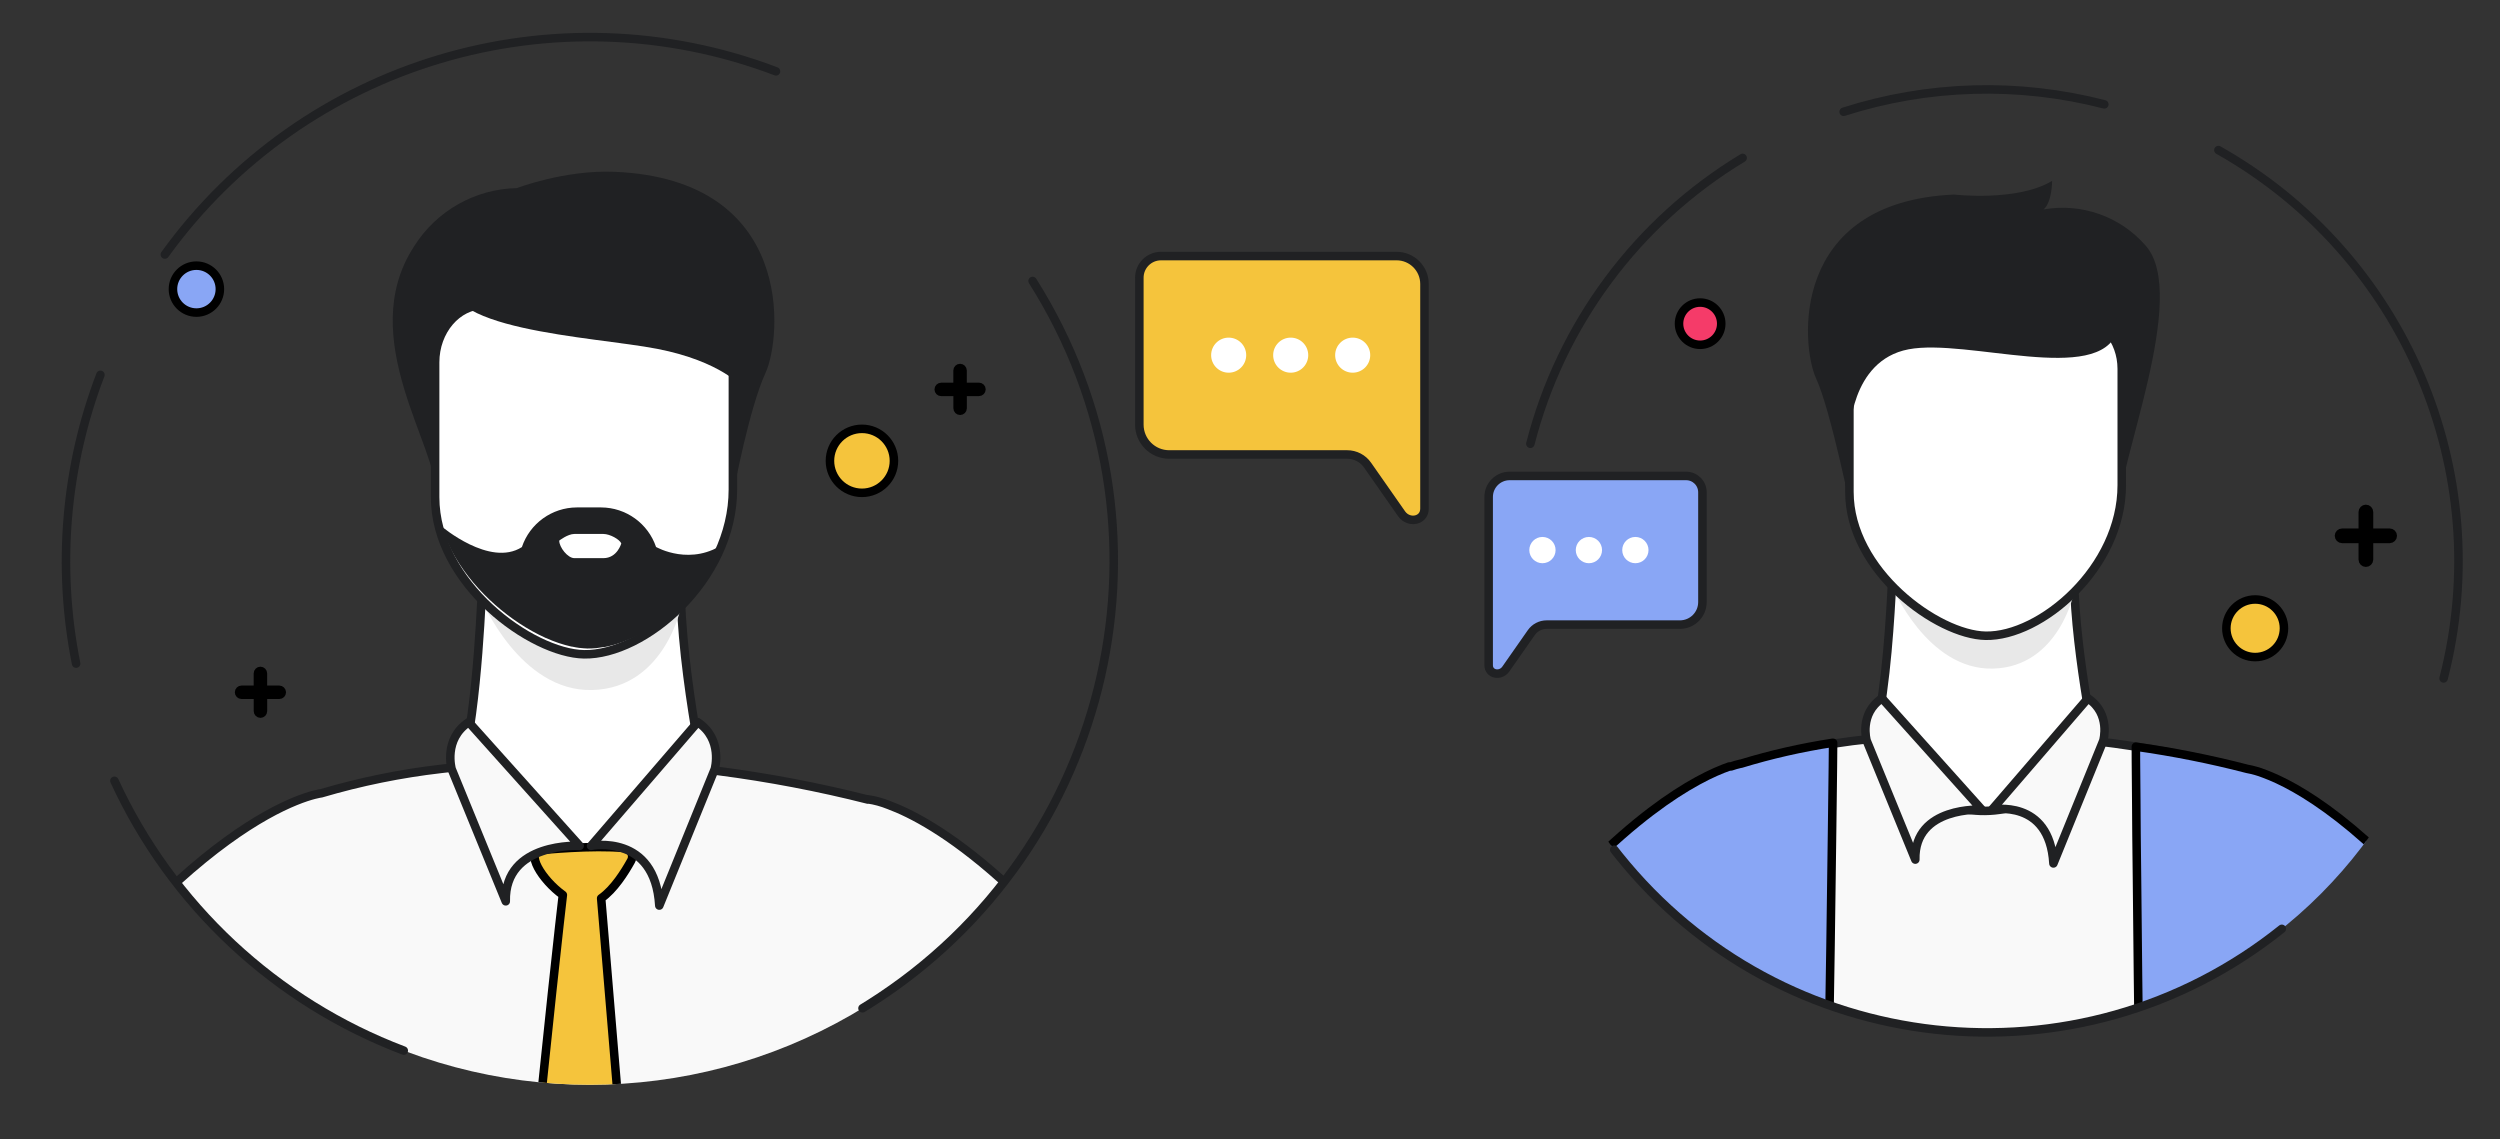 <?xml version="1.0" encoding="utf-8"?>
<!-- Generator: Adobe Illustrator 25.4.0, SVG Export Plug-In . SVG Version: 6.00 Build 0)  -->
<svg version="1.1" id="레이어_1" xmlns="http://www.w3.org/2000/svg" xmlns:xlink="http://www.w3.org/1999/xlink" x="0px"
	 y="0px" viewBox="0 0 586 267" style="enable-background:new 0 0 586 267;" xml:space="preserve">
<rect x="0" y="0" width="586" height="267" fill="#333333" stroke="none"/>
<style type="text/css">
	.st0{clip-path:url(#SVGID_00000067196259185877119610000004274601338606299560_);}
	.st1{fill:#FFFFFF;stroke:#202123;stroke-width:2;stroke-linecap:round;stroke-linejoin:round;}
	.st2{fill:#E8E8E8;}
	.st3{fill:#202123;}
	.st4{fill:#F9F9F9;stroke:#202123;stroke-width:2;stroke-linecap:round;stroke-linejoin:round;}
	.st5{fill:#89A6F5;stroke:#000000;stroke-width:2;stroke-linecap:round;stroke-linejoin:round;}
	.st6{fill:none;stroke:#202123;stroke-width:2;stroke-linecap:round;stroke-linejoin:round;}
	.st7{fill:#F5C43C;stroke:#000000;stroke-width:2;stroke-miterlimit:10;}
	.st8{fill:#F53B69;stroke:#000000;stroke-width:2;stroke-miterlimit:10;}
	.st9{stroke:#000000;stroke-width:2;stroke-miterlimit:10;}
	.st10{clip-path:url(#SVGID_00000119832980644105510640000016846358837188198824_);}
	.st11{fill:#F5C43C;stroke:#000000;stroke-width:2;stroke-linecap:round;stroke-linejoin:round;}
	.st12{fill:#FFFFFF;}
	.st13{fill:#89A6F5;stroke:#000000;stroke-width:2;stroke-miterlimit:10;}
	.st14{fill:#89A6F5;stroke:#202123;stroke-width:2;stroke-miterlimit:10;}
	.st15{fill:#F5C43C;stroke:#202123;stroke-width:2;stroke-miterlimit:10;}
</style>
<g>
	<defs>
		<circle id="SVGID_1_" cx="465.75" cy="131.49" r="110.51"/>
	</defs>
	<clipPath id="SVGID_00000133513380192627505270000002844495655590718618_">
		<use xlink:href="#SVGID_1_"  style="overflow:visible;"/>
	</clipPath>
	<g style="clip-path:url(#SVGID_00000133513380192627505270000002844495655590718618_);">
		<path class="st1" d="M443.48,136.68c-0.33,7.05-1.34,24.34-3.75,34.48c-0.3,1.24-1.05,2.33-2.1,3.05l-15.24,10.64
			c-2.38,1.66-2.96,4.93-1.31,7.31c0.83,1.19,2.11,1.98,3.54,2.19l78.71,11.78c2.87,0.41,5.53-1.58,5.94-4.45
			c0.19-1.35-0.14-2.71-0.94-3.82l-16.79-23.26c-0.45-0.61-0.76-1.32-0.9-2.07c-1.23-6.29-6.86-36.89-3.34-49
			c3.34-11.52-30.6,3.82-40.83,8.67C444.72,133.02,443.57,134.75,443.48,136.68z"/>
		<path class="st2" d="M443.45,137.33c0,0,8.24,19.82,23.75,19.39s19-18,19-18L443.45,137.33z"/>
		<path class="st3" d="M434.2,121.28c0,0-5-25-8.51-32.58s-6.41-41.36,32.33-43.1c0,0,14.86,1.74,23-3.21c0,0,0,5-2,6.7
			c8.89-1.56,17.96,1.64,23.89,8.45c10.48,11.65-7,52.43-6.12,62L434.2,121.28z"/>
		<path class="st1" d="M465.42,149.02c-11.24-0.2-31.92-15.17-31.92-33.7V86.44c0-6.76,4.72-12.3,10.48-12.3h42.88
			c5.77,0,10.48,5.54,10.48,12.3v27.29C497.34,133.16,478.31,149.28,465.42,149.02z"/>
		<path class="st3" d="M433.54,101.88c0,0,0.06-17.37,13.82-20s44.56,8.47,48.93-4.2s-59.54-12.46-62.75-4.37
			S433.54,101.88,433.54,101.88z"/>
		<path class="st4" d="M535.54,255.86H389.81l-0.74-0.81c3.73-33.22,11.56-72.86,17.84-75.49c0,0,0.72-0.27,2.11-0.7l0,0
			c6.71-2.01,13.57-3.52,20.5-4.52h0.07c2.94-0.45,6.14-0.87,9.6-1.22c2.36,3.63,5.17,6.96,8.35,9.9c9.28,8.95,23.82,9.45,33.7,1.16
			c3.57-3.14,6.79-6.67,9.59-10.51c3.19,0.38,6.46,0.81,9.79,1.33c8.12,1.25,16.68,2.95,25.61,5.2c1.06,0.26,2.13,0.54,3.19,0.82
			l0,0l1.27,0.34c0,0,0.1,0.44,0.36,3l0,0C531.64,190.35,532.94,207.45,535.54,255.86z"/>
		<path class="st5" d="M408.06,179.02h-0.11c-0.75,0.17-1.49,0.38-2.22,0.64h-0.16c-0.04,0.01-0.09,0.01-0.13,0h-0.09
			c-7.32,2.54-25.16,11.54-50.09,42.69c-2.54,3.16-3.01,7.52-1.21,11.15c6.47,13.08,19.57,21.58,34.15,22.16h0.78h39.56
			c0.42-24.65,0.72-46.1,0.9-60.8c0.08-6.49,0.14-11.67,0.19-15.23s0.05-5.51,0.05-5.51h-0.14
			C422.27,175.24,415.09,176.87,408.06,179.02z"/>
		<path class="st5" d="M530.73,181.36c-1.29-0.51-2.63-0.89-4-1.14l0,0c-8.59-2.23-17.3-3.96-26.08-5.2l0,0
			c0,0.21,0,4.65,0.09,12.32l0,0c0,4.92,0.1,11.16,0.17,18.45c0.13,13.59,0.31,30.85,0.57,50.09h41.87c0.66,0,1.31,0,2-0.05
			c14.27-0.69,27.09-8.97,33.59-21.69c2.01-4.06,1.46-8.93-1.4-12.44C554.59,193.02,538.17,184.1,530.73,181.36z"/>
	</g>
</g>
<path class="st6" d="M519.99,35.18c43.6,24.57,65.25,75.37,52.79,123.84"/>
<path class="st6" d="M432.15,26.2c19.79-6.34,40.98-6.94,61.1-1.74"/>
<path class="st6" d="M358.72,104.02c7.15-27.99,25.02-52.06,49.75-67"/>
<path class="st6" d="M534.86,217.72c-47.64,38.17-117.2,30.5-155.37-17.14c-0.37-0.47-0.74-0.94-1.11-1.41"/>
<path class="st4" d="M466.92,189.79c0,0,13.5-2.7,14.4,12.6l11.7-28.8c0,0,1.8-6.3-3.6-9.9L466.92,189.79z"/>
<path class="st4" d="M464.54,189.79c0,0-15.88-0.9-15.59,11.7l-11.41-27.9c0,0-1.8-6.3,3.6-9.9L464.54,189.79z"/>
<circle class="st7" cx="528.61" cy="147.27" r="6.75"/>
<circle class="st8" cx="398.51" cy="75.87" r="4.95"/>
<path class="st9" d="M560.14,124.87h-4.85v-4.85c0-0.4-0.33-0.73-0.73-0.73c-0.4,0.01-0.72,0.33-0.72,0.73v4.85h-4.85
	c-0.4,0-0.72,0.32-0.73,0.72c0,0.4,0.33,0.73,0.73,0.73h4.85v4.85c0,0.4,0.32,0.72,0.72,0.72c0.4,0,0.72-0.32,0.73-0.72v-4.85h4.85
	c0.4-0.01,0.72-0.33,0.72-0.73C560.86,125.19,560.53,124.87,560.14,124.87L560.14,124.87z"/>
<g>
	<defs>
		<circle id="SVGID_00000025407371269871599120000005812267513781799324_" cx="138.26" cy="131.49" r="122.78"/>
	</defs>
	<clipPath id="SVGID_00000115507960124758542010000003876128646353277366_">
		<use xlink:href="#SVGID_00000025407371269871599120000005812267513781799324_"  style="overflow:visible;"/>
	</clipPath>
	<g style="clip-path:url(#SVGID_00000115507960124758542010000003876128646353277366_);">
		<path class="st1" d="M113.04,136.43c0,0-1,29.85-4.78,43.22l-30.24,21.1l113.82,17l-27.14-37.51c0,0-8.2-40-3.9-54.83
			S113.04,136.43,113.04,136.43z"/>
		<path class="st2" d="M112.88,140.55c0,0,9,21.67,26,21.19s20.81-19.65,20.81-19.65L112.88,140.55z"/>
		<path class="st3" d="M144.09,40.27c42.36,1.8,39.17,38.85,35.35,47.13s-7.39,27.37-7.39,27.37l-70,1c0.95-10.51-19-36.55-5-58
			c5.22-8.34,14.29-13.48,24.12-13.68C121.17,44.09,132.34,39.78,144.09,40.27z"/>
		<path class="st1" d="M136.89,153.37c-12.29-0.22-34.9-16.58-34.9-36.83V84.93c0-7.4,5.16-13.45,11.46-13.45h46.87
			c6.31,0,11.47,6,11.47,13.45v29.82C171.79,136.02,150.98,153.62,136.89,153.37z"/>
		<path class="st3" d="M174.05,90.77c0,0-5-6.08-20-9s-53.29-4.34-48-18c12-31,59.69-2.09,63.21,6.75S174.05,90.77,174.05,90.77z"/>
		<path class="st4" d="M208.29,188.68L208.29,188.68c-1.56-0.63-3.19-1.08-4.85-1.32v0.06c-11.52-2.92-23.21-5.15-35-6.68
			l-3.69-0.45c-7.47,9.92-13.45,14.45-19.73,17.6c-1.39,0.7-2.79,1.33-4.24,1.94c-1.25,0.52-2.52,1-3.84,1.56
			c-1.65-0.24-3.27-0.65-4.84-1.22c-0.91-0.32-1.8-0.69-2.67-1.11c-12-5.68-21.13-19-21.13-19.4c-1.68,0.17-3.32,0.36-4.9,0.56
			c-9.5,1.1-18.89,3.01-28.07,5.72l0,0c-0.88,0.11-31.88,4.38-79.31,76.05c7.07,19.67,25.73,32.79,46.64,32.79h190.63
			c21.14,0.02,39.96-13.38,46.85-33.37C244.2,206.89,218.54,192.46,208.29,188.68z"/>
		<path class="st11" d="M122.45,303.27h26.15c-2.75-33.78-5.56-67.55-7-84.51c-0.29-3.5-0.52-6.28-0.69-8.2l0,0
			c3-2.09,5.53-6.12,7-8.77c0.56-0.95,0.23-2.18-0.72-2.74c-0.26-0.15-0.54-0.24-0.84-0.26c-7.35-0.74-19.42,0.47-19.42,0.47
			c-4,0.31,0.08,7,5,10.52c-0.19,1.62-0.48,4.15-0.85,7.45C129.29,233.43,125.54,268.16,122.45,303.27z"/>
		<path class="st4" d="M138.54,198.27c0,0,15-3,16,14l13-32c0,0,2-7-4-11L138.54,198.27z"/>
		<path class="st4" d="M135.87,198.27c0,0-17.64-1-17.32,13l-12.68-31c0,0-2-7,4-11L135.87,198.27z"/>
	</g>
</g>
<path class="st6" d="M38.64,59.66c32.53-45.08,91.28-62.69,143.25-42.94"/>
<path class="st6" d="M17.84,155.55c-4.53-22.65-2.55-46.12,5.7-67.69"/>
<path class="st6" d="M94.64,246.26c-30.03-11.37-54.38-34.08-67.82-63.24"/>
<path class="st6" d="M242.04,65.86c36.25,57.32,19.17,133.16-38.15,169.41c-0.57,0.36-1.15,0.72-1.72,1.07"/>
<path class="st3" d="M141.54,151.66h0.22c0.62-0.12,1.25-0.27,1.88-0.45l0.25-0.06c0.63-0.18,1.26-0.39,1.9-0.62l0.25-0.09
	c0.64-0.24,1.29-0.51,1.94-0.8l0.2-0.08c0.67-0.31,1.35-0.64,2-1h0.09c8.75-4.8,15.69-12.31,19.8-21.4c-8,5.8-16.22,1.08-16.22,1.08
	h-0.06c-1.87-5.54-7.05-9.28-12.9-9.3h-5.67c-5.85,0.02-11.03,3.76-12.89,9.3l0,0c-7.51,4.8-18.86-4.89-18.86-4.89l0.11,0.39
	l0.05,0.13c3.09,9.26,10.36,17.11,18,22.17l0,0l0.11,0.07c1.99,1.32,4.07,2.47,6.24,3.46h0.06c1.91,0.87,3.9,1.54,5.94,2h0.13
	c0.59,0.13,1.17,0.23,1.74,0.31h0.16c0.55,0.07,1.1,0.11,1.65,0.13c0.61,0,1.24,0,1.88-0.07h0.14
	C140.25,151.87,140.87,151.78,141.54,151.66z"/>
<path class="st12" d="M141.43,130.83h-6.8c-1.56,0-3.55-2.55-3.55-4.11c0,0,2-1.56,3.55-1.56h6.8c1.56,0,3.84,1.3,4.2,2.22
	C145.63,127.38,144.69,130.83,141.43,130.83z"/>
<circle class="st7" cx="202.04" cy="108.02" r="7.5"/>
<circle class="st13" cx="46.04" cy="67.77" r="5.5"/>
<path class="st9" d="M229.46,90.69h-3.84v-3.84c0-0.32-0.26-0.58-0.58-0.58s-0.58,0.26-0.58,0.58c0,0,0,0.01,0,0.01v3.84h-3.84
	c-0.32,0-0.58,0.26-0.58,0.58s0.26,0.58,0.58,0.58c0,0,0.01,0,0.01,0h3.84v3.84c0,0.32,0.26,0.58,0.58,0.58s0.58-0.26,0.58-0.58
	c0,0,0-0.01,0-0.01v-3.84h3.84c0.32,0,0.58-0.26,0.58-0.58S229.78,90.69,229.46,90.69C229.46,90.69,229.46,90.69,229.46,90.69z"/>
<path class="st9" d="M65.46,161.69h-3.84v-3.84c0-0.32-0.26-0.58-0.58-0.58c-0.32,0-0.58,0.26-0.58,0.58v3.84h-3.84
	c-0.32,0-0.58,0.26-0.58,0.58c0,0.32,0.26,0.58,0.58,0.58c0,0,0.01,0,0.01,0h3.84v3.84c0,0.32,0.26,0.58,0.58,0.58
	c0.32,0,0.58-0.26,0.58-0.58v-3.84h3.84c0.32,0,0.58-0.26,0.58-0.58C66.03,161.95,65.77,161.69,65.46,161.69z"/>
<path class="st14" d="M395.23,111.56h-41.39c-2.7,0.01-4.89,2.2-4.9,4.9v39.47c0,2.14,2.74,2.67,4,0.93l6-8.58
	c0.82-1.17,2.16-1.87,3.59-1.87h31.26c2.9-0.01,5.25-2.36,5.26-5.26v-25.78C399.04,113.26,397.33,111.56,395.23,111.56z"/>
<circle class="st12" cx="361.55" cy="128.94" r="3.08"/>
<circle class="st12" cx="372.44" cy="128.94" r="3.08"/>
<circle class="st12" cx="383.33" cy="128.94" r="3.08"/>
<path class="st15" d="M272.13,60.02h55.23c3.61,0,6.54,2.93,6.54,6.54v52.67c0,2.86-3.66,3.56-5.34,1.24l-8-11.44
	c-1.09-1.57-2.88-2.5-4.79-2.5h-41.71c-3.87,0-7-3.13-7-7v-34.4C267.04,62.32,269.31,60.03,272.13,60.02L272.13,60.02z"/>
<circle class="st12" cx="317.07" cy="83.25" r="4.11"/>
<circle class="st12" cx="302.54" cy="83.25" r="4.11"/>
<circle class="st12" cx="288" cy="83.25" r="4.11"/>
</svg>
